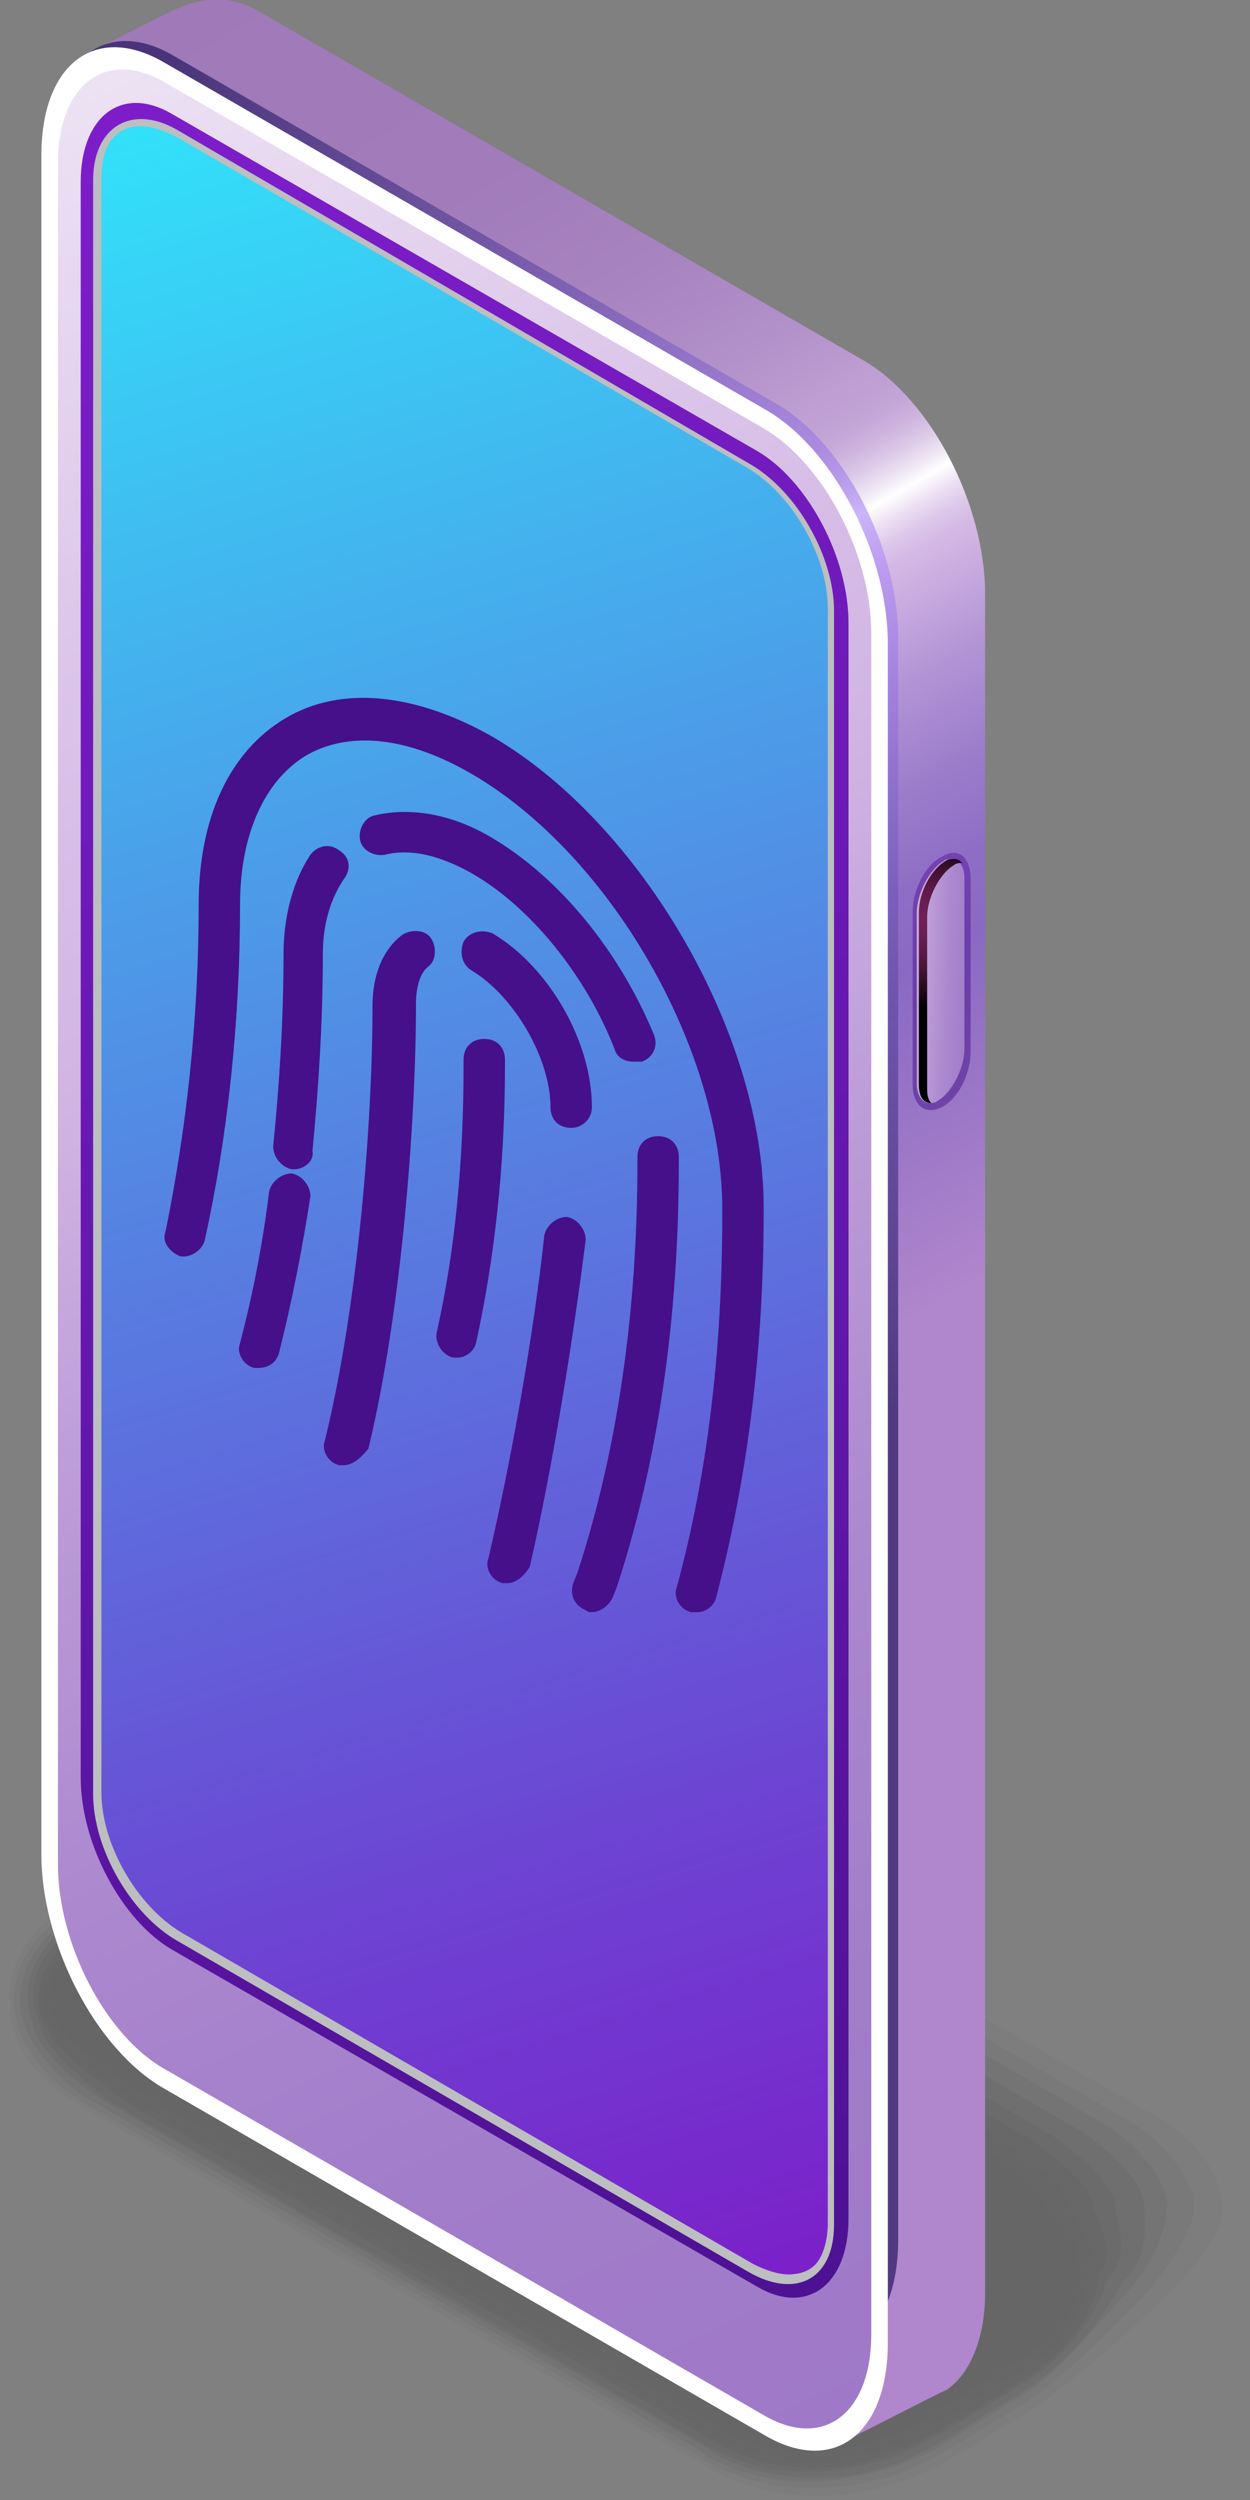 <svg width="250" height="500" viewBox="0 0 250 500" fill="none" xmlns="http://www.w3.org/2000/svg">
<rect x="0" y="0" width="250" height="500" fill="#808080" stroke="none"/>
<g clip-path="url(#clip0)">
<g opacity="0.2">
<path opacity="0.091" d="M15.314 379.967L48.013 359.686C48.426 359.686 60.016 352.235 60.43 352.235C67.88 348.096 76.572 346.027 85.678 346.441C88.989 346.441 91.887 346.855 94.784 347.268C98.923 348.096 103.062 349.752 106.373 351.408L169.287 387.831L184.602 396.523L232.201 423.841C239.238 427.98 244.618 435.017 244.618 442.467C244.618 446.192 239.238 453.643 231.787 460.679C222.681 469.371 210.678 479.305 205.297 482.616L189.569 492.136C186.258 494.206 181.705 495.861 177.979 497.103C173.426 498.345 168.873 499.172 163.907 499.172C156.042 499.172 148.592 497.517 142.797 494.206C142.797 494.206 139.486 492.136 139.072 492.136L78.642 457.368L67.052 450.745L14.9 420.53C8.277 416.805 2.897 409.768 2.069 403.146C2.069 402.732 2.069 402.318 2.069 401.904C0.827 393.212 5.794 385.348 15.314 379.967Z" fill="black"/>
<path opacity="0.182" d="M15.729 380.795L47.599 360.927C48.013 360.514 59.189 353.891 59.603 353.891C66.639 350.166 75.745 348.096 84.437 348.51C87.334 348.51 90.232 348.924 93.129 349.752C96.854 350.58 101.407 352.235 104.305 353.891L165.149 389.073L180.05 397.765L225.993 424.255C232.202 427.98 238.825 435.431 238.825 441.639C238.825 444.951 235.099 451.987 228.891 459.024C221.027 467.302 210.679 477.235 204.47 480.961L188.742 490.48C185.844 492.136 180.878 494.62 177.566 495.447C173.013 496.689 168.46 497.517 163.907 497.517C156.043 497.931 148.593 496.275 142.798 492.964C142.384 492.964 139.487 491.308 139.073 490.894L79.47 456.54L67.881 449.918L16.556 420.53C10.762 417.219 4.139 409.769 3.311 403.974C3.311 403.56 3.311 403.146 2.897 402.732C1.656 394.454 6.623 386.176 15.729 380.795Z" fill="black"/>
<path opacity="0.273" d="M16.556 381.623L47.185 362.169C48.013 361.755 57.947 355.547 59.188 355.547C66.225 352.235 74.917 350.166 83.195 350.58C86.092 350.58 88.99 351.408 91.473 351.822C94.784 352.649 99.751 354.719 102.235 355.961L161.424 390.315L175.91 398.593L220.612 424.669C226.407 427.98 233.443 435.431 233.443 441.226C233.443 444.123 231.788 451.159 225.993 457.782C219.371 465.232 210.678 475.58 204.056 479.305L188.741 488.825C186.258 490.48 180.463 492.964 177.566 493.792C173.427 495.033 168.874 495.861 163.907 496.275C156.043 496.689 149.006 495.033 143.212 492.136C142.798 492.136 139.9 490.48 139.9 490.067L80.712 456.126L69.536 449.504L18.212 420.116C12.831 417.219 5.794 409.355 4.553 403.974C4.553 403.56 4.139 403.146 4.139 402.732C2.897 395.282 7.036 387.418 16.556 381.623Z" fill="black"/>
<path opacity="0.364" d="M16.971 382.864L46.772 363.825C48.014 363.411 57.12 357.616 58.362 357.616C65.398 354.305 73.676 352.649 81.954 353.477C84.852 353.477 87.749 354.305 90.233 354.719C93.13 355.547 98.511 357.616 100.58 359.272L158.113 392.384L172.186 400.663L215.646 425.911C220.613 428.808 228.891 436.259 228.891 441.225C228.891 443.709 230.133 451.987 224.338 456.54C220.613 464.404 211.921 473.924 204.885 478.063L189.57 487.583C187.501 488.825 181.292 492.136 178.809 492.964C174.67 494.206 170.117 495.447 165.564 495.447C158.113 495.861 150.663 494.619 144.868 491.722C144.454 491.722 141.557 490.066 141.557 489.653L82.782 456.126L71.607 449.504L20.696 420.116C16.143 417.219 7.037 409.768 6.623 404.802C6.623 404.388 6.209 403.974 6.209 403.56C3.726 396.523 7.451 388.245 16.971 382.864Z" fill="black"/>
<path opacity="0.455" d="M17.383 383.693L46.357 365.481C47.599 364.653 55.877 359.686 57.532 359.686C64.569 356.789 72.433 355.547 80.297 355.961C83.195 356.375 85.678 356.789 88.162 357.617C90.645 358.03 96.44 360.928 98.095 362.17L153.973 394.454L167.632 402.319L209.85 426.739C213.989 429.222 223.095 437.087 223.095 441.226C223.095 443.295 226.407 451.573 221.44 455.713C219.784 463.163 211.92 472.683 204.469 476.822L189.569 485.928C187.499 487.17 181.291 490.481 178.807 491.309C174.668 492.55 170.115 493.792 165.562 494.206C158.112 494.62 150.662 493.792 144.867 490.895C144.453 490.895 141.969 489.239 141.556 489.239L83.609 455.713L72.433 449.504L22.35 420.53C19.039 418.047 8.691 409.769 8.277 405.63C8.277 405.216 7.864 404.802 7.864 404.388C4.552 397.352 7.864 389.487 17.383 383.693Z" fill="black"/>
<path opacity="0.545" d="M18.212 384.933L46.358 367.135C48.013 366.308 55.464 361.755 57.533 361.341C64.156 358.443 72.434 357.616 79.47 358.443C82.368 358.857 84.851 359.685 86.921 360.099C88.99 360.513 94.785 363.41 96.441 364.652L150.662 396.109L163.907 403.559L204.884 427.152C208.609 429.222 218.543 437.086 218.543 440.811C218.543 442.467 223.924 450.745 219.785 454.47C219.785 461.506 213.162 471.026 205.298 475.579L190.398 484.685C188.742 485.513 181.706 489.652 180.05 490.066C175.911 491.308 171.772 492.963 167.219 493.377C159.768 494.205 152.732 492.963 146.937 490.48C146.109 490.066 144.04 488.824 143.626 488.824L86.507 455.712L75.745 449.503L26.076 420.943C21.937 418.046 10.348 409.768 9.934 406.457C9.52 406.043 9.52 405.629 9.106 405.629C5.381 398.592 8.692 390.314 18.212 384.933Z" fill="black"/>
<path opacity="0.636" d="M18.626 385.761L45.53 368.377C47.185 367.136 54.222 363.824 56.291 362.997C62.914 360.513 70.778 359.685 77.814 360.513C80.298 360.927 82.781 361.755 85.265 362.169C86.92 362.583 93.129 365.894 94.371 366.722L146.937 397.351L159.768 404.801L199.503 427.566C202.4 429.222 213.162 437.086 213.162 439.983C213.162 441.225 220.612 449.917 217.301 452.814C218.957 459.437 213.576 468.957 205.298 473.51L190.811 482.616C189.569 483.444 182.119 487.583 180.463 488.41C176.324 489.652 172.185 491.308 167.632 491.722C160.182 492.549 153.146 491.722 147.351 489.238C146.523 488.824 144.453 487.997 144.04 487.583L87.334 454.884L76.573 448.675L27.318 420.53C24.834 418.46 12.003 409.768 11.589 406.871C11.175 406.457 11.175 406.043 10.761 406.043C6.208 399.42 9.106 391.142 18.626 385.761Z" fill="black"/>
<path opacity="0.727" d="M19.453 386.589L45.529 369.619C47.599 368.378 53.394 365.48 55.877 364.652C62.499 362.583 69.95 361.755 76.572 362.583C79.056 362.997 81.539 363.825 83.609 364.652C84.85 365.066 91.473 368.378 92.301 369.205L143.211 398.593L155.629 405.629L193.708 427.566C195.778 428.808 207.781 436.672 207.781 439.156C207.781 440.397 217.301 448.676 214.817 450.745C218.543 456.954 213.99 466.474 204.884 471.44L190.397 480.546C189.569 480.96 181.291 485.927 180.463 486.341C176.324 487.583 172.185 489.238 168.046 490.066C161.009 490.894 153.559 490.066 148.178 487.997C147.351 487.583 145.695 486.755 144.867 486.341L88.99 454.056L78.228 447.848L29.801 419.702C27.731 418.46 14.072 409.354 13.658 407.285C13.245 406.871 13.245 406.871 12.831 406.457C7.036 400.662 9.519 392.384 19.453 386.589Z" fill="black"/>
<path opacity="0.818" d="M19.868 387.832L45.116 371.689C47.6 370.448 52.566 367.964 55.464 367.136C62.086 365.067 69.123 364.653 75.745 365.895C78.229 366.309 80.298 367.136 82.368 367.964C83.196 368.378 90.232 372.103 90.646 372.517L139.901 400.663L151.904 407.699L188.742 429.223C189.984 430.05 202.815 438.329 202.815 439.57C202.815 440.398 214.404 449.09 212.749 450.332C218.129 456.127 214.818 465.232 205.298 470.613L191.225 479.719C190.398 480.133 182.119 485.514 181.292 485.514C177.566 487.17 173.427 488.825 168.874 489.239C161.838 490.067 154.802 489.653 149.007 487.17C148.179 486.756 146.523 485.928 145.696 485.514L90.232 453.643L79.47 447.434L31.457 419.703C30.215 418.875 14.901 409.355 14.901 408.113C14.487 407.699 14.073 407.699 14.073 407.285C7.864 401.491 9.934 393.213 19.868 387.832Z" fill="black"/>
<path opacity="0.909" d="M20.281 388.659L44.701 372.931C47.185 371.275 51.324 369.619 54.635 368.791C61.258 367.136 68.294 366.722 74.089 367.964C76.572 368.378 78.642 369.619 80.711 370.033C81.125 370.033 88.575 374.172 88.575 374.586L135.761 401.904L147.35 408.527L182.946 429.222C183.774 429.636 197.433 437.914 197.433 438.742C197.433 439.156 211.092 447.848 210.264 448.676C217.3 454.056 215.231 463.162 205.297 468.957L191.224 478.063C190.81 478.063 181.704 483.858 181.704 484.272C177.979 485.927 173.84 487.583 169.701 488.411C162.665 489.652 155.628 489.239 149.834 486.755C148.592 486.341 147.35 485.513 146.522 485.099L91.887 453.643L81.539 447.434L33.94 420.116C33.112 419.702 16.969 409.768 16.969 408.941C16.555 408.527 16.142 408.527 15.728 408.113C8.691 402.732 10.761 394.454 20.281 388.659Z" fill="black"/>
<path opacity="0.2" d="M147.351 484.272L82.782 447.02L18.626 409.769C9.52 404.802 10.762 395.696 21.109 389.487L44.288 374.173C54.636 368.378 70.364 367.55 79.056 372.931L143.626 410.183L208.196 447.434C217.301 452.401 216.06 461.507 205.712 467.716L182.533 483.03C171.772 488.825 156.457 489.239 147.351 484.272Z" fill="black"/>
</g>
<path d="M164.735 481.789L44.288 412.252C30.629 404.388 19.868 383.279 19.868 365.481V25.663C19.454 16.557 12.003 14.487 16.556 11.176C16.556 11.176 35.182 1.656 35.596 1.656C40.563 -0.413 45.944 -1.241 52.152 2.484L172.599 72.02C186.258 79.885 197.02 100.994 197.02 118.792V458.61C197.02 468.13 193.709 475.166 189.156 478.063C188.742 478.063 168.046 488.825 167.633 488.825C163.493 490.481 170.53 485.1 164.735 481.789Z" fill="url(#paint0_linear)"/>
<path opacity="0.6" d="M155.215 466.888L34.768 397.351C21.109 389.487 10.348 368.378 10.348 350.58V29.802C10.348 11.59 21.523 3.312 34.768 11.176L155.215 80.712C168.874 88.576 179.636 109.686 179.636 127.484V447.848C179.636 466.474 168.874 474.752 155.215 466.888Z" fill="url(#paint1_radial)"/>
<path d="M153.145 487.17L32.698 417.634C19.039 409.769 8.277 388.66 8.277 370.862V31.044C8.277 12.832 19.039 4.554 32.698 12.418L153.145 81.955C166.804 89.819 177.565 110.928 177.565 128.726V468.544C177.565 486.756 166.804 495.034 153.145 487.17Z" fill="white"/>
<path d="M11.59 372.931V32.699C11.59 16.97 21.11 9.52 33.113 16.556L152.732 85.679C164.736 92.715 174.255 110.927 174.255 126.656V466.888C174.255 482.616 164.736 490.066 152.732 483.03L33.113 413.907C21.11 407.285 11.59 388.659 11.59 372.931Z" fill="url(#paint2_linear)"/>
<path d="M16.143 355.547V36.425C16.143 23.18 24.421 16.971 34.355 22.766L151.49 90.233C161.424 96.028 169.702 111.342 169.702 124.587V443.71C169.702 456.955 161.424 463.163 151.49 457.369L34.355 389.902C24.421 384.107 16.143 368.793 16.143 355.547Z" fill="url(#paint3_linear)"/>
<path d="M35.597 26.076C26.491 20.695 18.627 25.248 18.627 36.01V358.858C18.627 369.619 26.077 382.864 35.597 388.245L149.836 454.47C159.355 459.851 166.806 455.712 166.806 444.95V122.103C166.806 111.341 159.355 98.096 149.836 92.715L35.597 26.076Z" fill="#BCBEC0"/>
<path opacity="0.5" d="M182.533 216.889V182.534C182.533 177.981 185.017 173.014 188.328 171.359C191.639 169.289 194.123 171.359 194.123 175.912V210.266C194.123 214.819 191.639 219.786 188.328 221.442C185.017 223.097 182.533 221.028 182.533 216.889Z" fill="url(#paint4_linear)"/>
<path d="M185.845 220.613C184.189 220.613 183.361 218.543 183.361 216.887V182.533C183.361 178.808 185.845 173.841 188.742 172.185C189.156 171.771 189.984 171.771 190.398 171.771C192.053 171.771 192.881 173.841 192.881 175.497V209.851C192.881 213.576 190.398 218.543 187.5 220.199C187.086 220.613 186.259 220.613 185.845 220.613Z" fill="url(#paint5_linear)"/>
<path d="M185.431 217.715V183.361C185.431 179.636 187.914 174.669 190.812 173.013C191.226 172.599 192.054 172.599 192.467 172.599C192.054 172.185 191.64 171.771 190.812 171.771C190.398 171.771 189.57 171.771 189.156 172.185C186.259 173.841 183.775 178.394 183.775 182.533V216.887C183.775 218.543 184.189 220.613 186.259 220.613C185.431 219.785 185.431 218.543 185.431 217.715Z" fill="url(#paint6_radial)"/>
<path d="M165.563 444.537C165.563 447.848 164.735 450.746 163.493 452.401C162.251 454.057 160.182 454.885 157.698 454.885C155.629 454.885 153.145 454.057 150.662 452.815L36.424 386.59C27.318 381.209 20.281 368.792 20.281 358.444V35.597C20.281 28.974 23.179 25.249 28.145 25.249C30.215 25.249 32.699 26.077 35.182 27.319L149.42 93.544C158.526 98.924 165.563 111.342 165.563 121.689V444.537Z" fill="url(#paint7_linear)"/>
<path d="M91.472 271.524C91.058 271.524 91.058 271.524 90.645 271.524C88.575 271.11 86.919 268.627 87.333 266.557C91.058 250.001 92.714 232.203 92.714 213.163V211.921C92.714 209.438 94.37 207.782 96.853 207.782C99.337 207.782 100.992 209.438 100.992 211.921V213.163C100.992 233.031 98.923 251.656 95.198 268.627C94.784 270.282 93.128 271.524 91.472 271.524Z" fill="#45108A"/>
<path d="M68.709 293.047C68.295 293.047 67.881 293.047 67.881 293.047C65.811 292.633 64.156 290.15 64.983 288.08C71.606 261.176 74.503 224.338 74.503 201.16C74.503 194.951 76.573 189.984 80.298 187.087C81.954 185.845 84.851 185.845 86.093 187.501C87.334 189.156 87.334 192.054 85.679 193.295C84.023 194.537 83.195 197.434 83.195 200.746C83.195 224.338 80.298 262.418 73.675 289.736C72.02 291.805 70.364 293.047 68.709 293.047Z" fill="#45108A"/>
<path d="M114.237 225.581C111.754 225.581 110.098 223.926 110.098 221.442C110.098 211.509 102.648 199.091 94.37 194.124C92.3 192.883 91.886 190.399 92.714 188.33C93.956 186.26 96.439 185.846 98.509 186.674C109.684 193.297 118.376 208.197 118.376 221.442C118.376 223.926 116.307 225.581 114.237 225.581Z" fill="#45108A"/>
<path d="M101.408 316.64C100.994 316.64 100.58 316.64 100.58 316.64C98.51 316.226 96.855 313.743 97.683 311.673C102.236 292.219 106.789 266.557 108.858 247.104C109.272 245.034 111.341 243.378 113.411 243.378C115.481 243.792 117.136 245.862 117.136 247.931C114.653 267.799 110.514 293.461 105.961 313.329C104.719 315.398 103.063 316.64 101.408 316.64Z" fill="#45108A"/>
<path d="M139.486 322.435C139.072 322.435 138.659 322.435 138.245 322.435C136.175 322.021 134.52 319.538 135.347 317.468C141.556 294.703 144.453 269.869 144.453 242.965V241.723C144.453 209.852 122.102 170.945 94.371 154.803C81.539 147.352 69.95 146.111 61.258 151.077C52.98 156.044 48.013 166.806 48.013 180.879C48.013 204.471 45.529 227.236 40.977 247.932C40.563 250.001 38.079 251.657 36.01 251.243C33.94 250.415 32.284 248.346 33.112 246.276C37.251 225.995 39.735 204.058 39.735 180.879C39.735 163.495 45.943 150.25 57.119 143.627C68.294 137.005 83.195 138.66 98.51 147.352C128.311 164.736 152.731 206.955 152.731 241.309V242.551C152.731 270.283 149.42 295.945 143.212 319.538C142.798 321.193 141.142 322.435 139.486 322.435Z" fill="#45108A"/>
<path d="M51.738 273.593C51.324 273.593 50.91 273.593 50.91 273.593C48.84 273.179 47.185 270.696 48.013 268.626C50.496 259.107 52.566 248.759 53.807 238.411C54.221 236.342 56.291 234.686 58.36 234.686C60.43 235.1 62.086 237.169 62.086 239.239C60.43 250.001 58.36 260.348 55.877 270.282C55.463 272.352 53.807 273.593 51.738 273.593Z" fill="#45108A"/>
<path d="M58.774 233.859H58.36C56.29 233.445 54.635 231.376 54.635 229.306C55.877 216.889 56.704 204.058 56.704 190.813C56.704 182.948 58.774 175.912 62.085 170.945C63.327 169.289 65.81 168.462 67.88 170.117C69.949 171.359 70.363 173.842 68.708 175.912C66.224 179.637 64.569 184.604 64.569 190.813C64.569 204.058 63.741 217.303 62.499 230.134C62.913 232.203 60.843 233.859 58.774 233.859Z" fill="#45108A"/>
<path d="M126.655 212.336C124.999 212.336 123.343 211.508 122.929 209.853C117.135 194.952 105.959 181.293 94.37 174.67C87.747 170.945 81.953 169.703 76.986 170.945C74.916 171.359 72.433 170.117 72.019 168.048C71.605 165.978 72.847 163.495 74.916 163.081C81.953 161.425 90.231 162.667 98.509 167.634C111.754 175.498 123.757 189.985 130.794 206.955C131.621 209.025 130.794 211.508 128.31 212.336C127.482 212.336 127.068 212.336 126.655 212.336Z" fill="#45108A"/>
<path d="M118.377 322.435C117.963 322.435 117.549 322.435 117.135 322.021C115.066 321.193 113.824 319.124 114.652 316.64L115.48 314.571C123.344 290.564 127.483 262.832 127.483 232.617V231.375C127.483 228.892 129.139 227.236 131.622 227.236C134.106 227.236 135.761 228.892 135.761 231.375V232.617C135.761 263.66 131.622 292.22 123.344 317.468L122.516 319.538C121.688 321.193 120.033 322.435 118.377 322.435Z" fill="#45108A"/>
</g>
<defs>
<linearGradient id="paint0_linear" x1="-26.511" y1="8.475" x2="136.256" y2="290.395" gradientUnits="userSpaceOnUse">
<stop offset="0.056" stop-color="#9F79B8"/>
<stop offset="0.258" stop-color="#A17BBA"/>
<stop offset="0.357" stop-color="#A783BF"/>
<stop offset="0.434" stop-color="#B290C9"/>
<stop offset="0.495" stop-color="#C1A1D5"/>
<stop offset="0.507" stop-color="#C4A5D7"/>
<stop offset="0.52" stop-color="#CDB3DD"/>
<stop offset="0.533" stop-color="#DBC8E7"/>
<stop offset="0.547" stop-color="#EFE7F4"/>
<stop offset="0.556" stop-color="white"/>
<stop offset="0.568" stop-color="#ECE0F3"/>
<stop offset="0.58" stop-color="#DDC8EA"/>
<stop offset="0.592" stop-color="#D4B9E5"/>
<stop offset="0.601" stop-color="#D1B4E3"/>
<stop offset="0.658" stop-color="#B395D6"/>
<stop offset="0.716" stop-color="#9C7DCB"/>
<stop offset="0.769" stop-color="#8E6EC5"/>
<stop offset="0.813" stop-color="#8969C3"/>
<stop offset="1" stop-color="#B086CC"/>
</linearGradient>
<radialGradient id="paint1_radial" cx="0" cy="0" r="1" gradientUnits="userSpaceOnUse" gradientTransform="translate(174.835 108.692) scale(173.78)">
<stop stop-color="#AF8AFC"/>
<stop offset="1" stop-color="#10054D"/>
</radialGradient>
<linearGradient id="paint2_linear" x1="198.894" y1="473.766" x2="-54.102" y2="-60.819" gradientUnits="userSpaceOnUse">
<stop stop-color="#9F79C8"/>
<stop offset="0.141" stop-color="#A27DCA"/>
<stop offset="0.273" stop-color="#AC88CF"/>
<stop offset="0.4" stop-color="#BC9BD7"/>
<stop offset="0.52" stop-color="#D1B4E3"/>
<stop offset="0.649" stop-color="#DBC4E9"/>
<stop offset="0.9" stop-color="#F4EDF8"/>
<stop offset="1" stop-color="white"/>
</linearGradient>
<linearGradient id="paint3_linear" x1="178.802" y1="588.896" x2="41.438" y2="31.252" gradientUnits="userSpaceOnUse">
<stop offset="0.096" stop-color="#45108A"/>
<stop offset="1" stop-color="#7C1DC9"/>
</linearGradient>
<linearGradient id="paint4_linear" x1="193.19" y1="209.472" x2="164.686" y2="132.451" gradientUnits="userSpaceOnUse">
<stop offset="0.096" stop-color="#45108A"/>
<stop offset="1" stop-color="#7C1DC9"/>
</linearGradient>
<linearGradient id="paint5_linear" x1="197.595" y1="196.589" x2="167.685" y2="195.303" gradientUnits="userSpaceOnUse">
<stop stop-color="#9F79C8"/>
<stop offset="0.141" stop-color="#A27DCA"/>
<stop offset="0.273" stop-color="#AC88CF"/>
<stop offset="0.4" stop-color="#BC9BD7"/>
<stop offset="0.52" stop-color="#D1B4E3"/>
<stop offset="0.649" stop-color="#DBC4E9"/>
<stop offset="0.9" stop-color="#F4EDF8"/>
<stop offset="1" stop-color="white"/>
</linearGradient>
<radialGradient id="paint6_radial" cx="0" cy="0" r="1" gradientUnits="userSpaceOnUse" gradientTransform="translate(184.397 183.907) scale(17.566)">
<stop stop-color="#711F56"/>
<stop offset="0.161" stop-color="#6C1E52"/>
<stop offset="0.363" stop-color="#5C1946"/>
<stop offset="0.585" stop-color="#431233"/>
<stop offset="0.821" stop-color="#200918"/>
<stop offset="1"/>
</radialGradient>
<linearGradient id="paint7_linear" x1="165.999" y1="477.458" x2="13.169" y2="-18.633" gradientUnits="userSpaceOnUse">
<stop offset="0.03" stop-color="#7C1DC9"/>
<stop offset="0.214" stop-color="#6E41D2"/>
<stop offset="0.618" stop-color="#4C9BE8"/>
<stop offset="1" stop-color="#2AF6FF"/>
</linearGradient>
<clipPath id="clip0">
<rect width="249.172" height="500" fill="white"/>
</clipPath>
</defs>
</svg>
